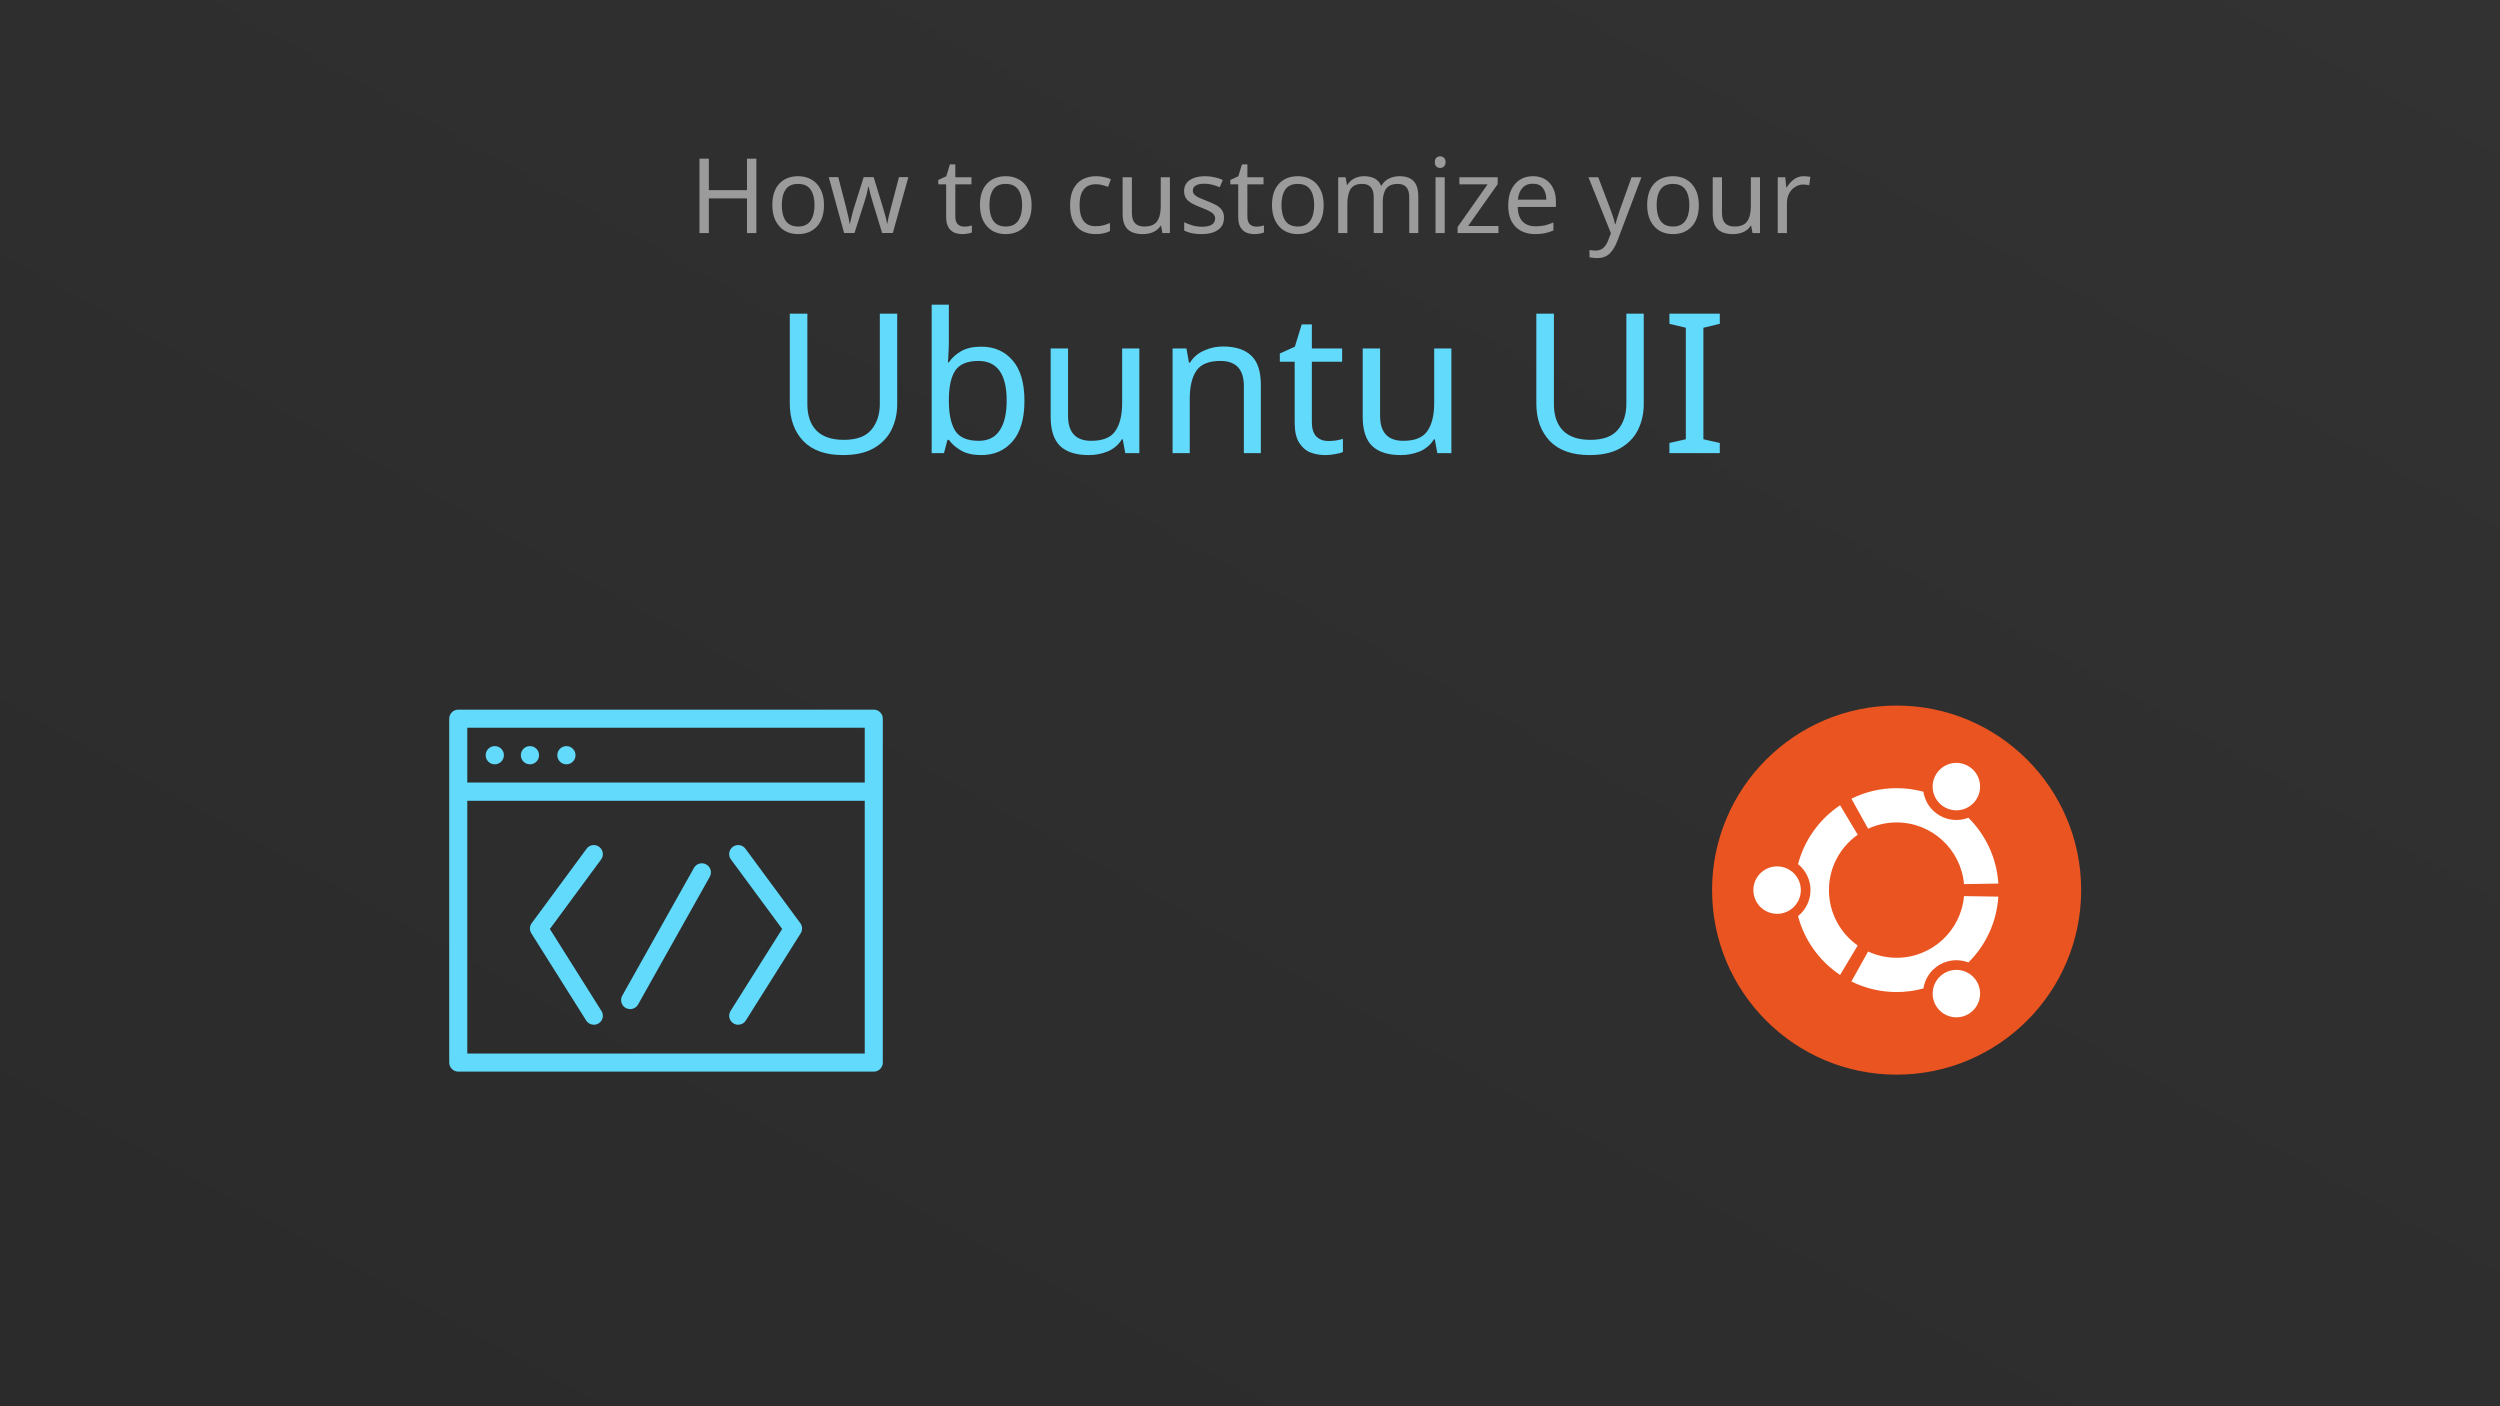 <svg width="1920" height="1080" viewBox="0 0 1920 1080" fill="none" xmlns="http://www.w3.org/2000/svg">
<g id="ubuntu">
<g id="Rectangle">
<rect width="1920" height="1080" fill="#323232"/>
<rect width="1920" height="1080" fill="url(#paint0_linear)" fill-opacity="0.15"/>
</g>
<path id="Java vs Kotlin" d="M689.057 310.2C689.057 317.6 687.557 324.3 684.557 330.3C681.557 336.2 676.957 340.9 670.757 344.4C664.657 347.8 656.857 349.5 647.357 349.5C634.057 349.5 623.907 345.9 616.907 338.7C610.007 331.4 606.557 321.8 606.557 309.9V240.9H620.057V310.35C620.057 319.05 622.357 325.8 626.957 330.6C631.657 335.4 638.707 337.8 648.107 337.8C657.807 337.8 664.807 335.25 669.107 330.15C673.507 324.95 675.707 318.3 675.707 310.2V240.9H689.057V310.2ZM728.723 261.75C728.723 265.15 728.623 268.35 728.423 271.35C728.323 274.25 728.173 276.55 727.973 278.25H728.723C731.023 274.85 734.173 272 738.173 269.7C742.173 267.4 747.323 266.25 753.623 266.25C763.623 266.25 771.623 269.75 777.623 276.75C783.723 283.65 786.773 294 786.773 307.8C786.773 321.6 783.723 332 777.623 339C771.523 346 763.523 349.5 753.623 349.5C747.323 349.5 742.173 348.35 738.173 346.05C734.173 343.75 731.023 341 728.723 337.8H727.673L724.973 348H715.523V234H728.723V261.75ZM751.373 277.2C742.873 277.2 736.973 279.65 733.673 284.55C730.373 289.45 728.723 297.05 728.723 307.35V307.95C728.723 317.85 730.323 325.45 733.523 330.75C736.823 335.95 742.873 338.55 751.673 338.55C758.873 338.55 764.223 335.9 767.723 330.6C771.323 325.3 773.123 317.65 773.123 307.65C773.123 287.35 765.873 277.2 751.373 277.2ZM875.009 267.6V348H864.209L862.259 337.35H861.659C859.059 341.55 855.459 344.65 850.859 346.65C846.259 348.55 841.359 349.5 836.159 349.5C826.459 349.5 819.159 347.2 814.259 342.6C809.359 337.9 806.909 330.45 806.909 320.25V267.6H820.259V319.35C820.259 332.15 826.209 338.55 838.109 338.55C847.009 338.55 853.159 336.05 856.559 331.05C860.059 326.05 861.809 318.85 861.809 309.45V267.6H875.009ZM939.233 266.1C948.833 266.1 956.083 268.45 960.983 273.15C965.883 277.75 968.333 285.25 968.333 295.65V348H955.283V296.55C955.283 283.65 949.283 277.2 937.283 277.2C928.383 277.2 922.233 279.7 918.833 284.7C915.433 289.7 913.733 296.9 913.733 306.3V348H900.533V267.6H911.183L913.133 278.55H913.883C916.483 274.35 920.083 271.25 924.683 269.25C929.283 267.15 934.133 266.1 939.233 266.1ZM1020.11 338.7C1022.11 338.7 1024.16 338.55 1026.26 338.25C1028.36 337.85 1030.06 337.45 1031.36 337.05V347.1C1029.96 347.8 1027.96 348.35 1025.36 348.75C1022.76 349.25 1020.26 349.5 1017.86 349.5C1013.66 349.5 1009.76 348.8 1006.16 347.4C1002.66 345.9 999.808 343.35 997.608 339.75C995.408 336.15 994.308 331.1 994.308 324.6V277.8H982.908V271.5L994.458 266.25L999.708 249.15H1007.51V267.6H1030.76V277.8H1007.51V324.3C1007.51 329.2 1008.66 332.85 1010.96 335.25C1013.36 337.55 1016.41 338.7 1020.11 338.7ZM1114.66 267.6V348H1103.86L1101.91 337.35H1101.31C1098.71 341.55 1095.11 344.65 1090.51 346.65C1085.91 348.55 1081.01 349.5 1075.81 349.5C1066.11 349.5 1058.81 347.2 1053.91 342.6C1049.01 337.9 1046.56 330.45 1046.56 320.25V267.6H1059.91V319.35C1059.91 332.15 1065.86 338.55 1077.76 338.55C1086.66 338.55 1092.81 336.05 1096.21 331.05C1099.71 326.05 1101.46 318.85 1101.46 309.45V267.6H1114.66ZM1262.4 310.2C1262.4 317.6 1260.9 324.3 1257.9 330.3C1254.9 336.2 1250.3 340.9 1244.1 344.4C1238 347.8 1230.2 349.5 1220.7 349.5C1207.4 349.5 1197.25 345.9 1190.25 338.7C1183.35 331.4 1179.9 321.8 1179.9 309.9V240.9H1193.4V310.35C1193.4 319.05 1195.7 325.8 1200.3 330.6C1205 335.4 1212.05 337.8 1221.45 337.8C1231.15 337.8 1238.15 335.25 1242.45 330.15C1246.85 324.95 1249.05 318.3 1249.05 310.2V240.9H1262.4V310.2ZM1320.81 348H1282.11V340.2L1294.71 337.35V251.7L1282.11 248.7V240.9H1320.81V248.7L1308.21 251.7V337.35L1320.81 340.2V348Z" fill="#61DAFB"/>
<path id="Android development" d="M580.885 179H573.685V152.36H544.405V179H537.205V121.88H544.405V146.04H573.685V121.88H580.885V179ZM632.822 157.48C632.822 164.573 631.009 170.067 627.382 173.96C623.809 177.853 618.956 179.8 612.822 179.8C609.036 179.8 605.649 178.947 602.662 177.24C599.729 175.48 597.409 172.947 595.702 169.64C593.996 166.28 593.142 162.227 593.142 157.48C593.142 150.387 594.929 144.92 598.502 141.08C602.076 137.24 606.929 135.32 613.062 135.32C616.956 135.32 620.369 136.2 623.302 137.96C626.289 139.667 628.609 142.173 630.262 145.48C631.969 148.733 632.822 152.733 632.822 157.48ZM600.422 157.48C600.422 162.547 601.409 166.573 603.382 169.56C605.409 172.493 608.609 173.96 612.982 173.96C617.302 173.96 620.476 172.493 622.502 169.56C624.529 166.573 625.542 162.547 625.542 157.48C625.542 152.413 624.529 148.44 622.502 145.56C620.476 142.68 617.276 141.24 612.902 141.24C608.529 141.24 605.356 142.68 603.382 145.56C601.409 148.44 600.422 152.413 600.422 157.48ZM670.097 154.76C669.404 152.573 668.791 150.44 668.257 148.36C667.777 146.227 667.404 144.573 667.137 143.4H666.817C666.604 144.573 666.257 146.227 665.777 148.36C665.297 150.44 664.684 152.6 663.937 154.84L656.257 178.92H648.257L636.497 136.04H643.777L649.697 158.92C650.284 161.213 650.844 163.533 651.377 165.88C651.911 168.227 652.284 170.173 652.497 171.72H652.817C653.031 170.813 653.271 169.693 653.537 168.36C653.857 167.027 654.204 165.64 654.577 164.2C654.951 162.707 655.324 161.373 655.697 160.2L663.297 136.04H670.977L678.337 160.2C678.924 162.013 679.484 163.987 680.017 166.12C680.604 168.253 681.004 170.093 681.217 171.64H681.537C681.697 170.307 682.044 168.467 682.577 166.12C683.164 163.773 683.777 161.373 684.417 158.92L690.417 136.04H697.617L685.697 178.92H677.457L670.097 154.76ZM740.409 174.04C741.476 174.04 742.569 173.96 743.689 173.8C744.809 173.587 745.716 173.373 746.409 173.16V178.52C745.662 178.893 744.596 179.187 743.209 179.4C741.822 179.667 740.489 179.8 739.209 179.8C736.969 179.8 734.889 179.427 732.969 178.68C731.102 177.88 729.582 176.52 728.409 174.6C727.236 172.68 726.649 169.987 726.649 166.52V141.56H720.569V138.2L726.729 135.4L729.529 126.28H733.689V136.12H746.089V141.56H733.689V166.36C733.689 168.973 734.302 170.92 735.529 172.2C736.809 173.427 738.436 174.04 740.409 174.04ZM792.275 157.48C792.275 164.573 790.462 170.067 786.835 173.96C783.262 177.853 778.409 179.8 772.275 179.8C768.489 179.8 765.102 178.947 762.115 177.24C759.182 175.48 756.862 172.947 755.155 169.64C753.449 166.28 752.595 162.227 752.595 157.48C752.595 150.387 754.382 144.92 757.955 141.08C761.529 137.24 766.382 135.32 772.515 135.32C776.409 135.32 779.822 136.2 782.755 137.96C785.742 139.667 788.062 142.173 789.715 145.48C791.422 148.733 792.275 152.733 792.275 157.48ZM759.875 157.48C759.875 162.547 760.862 166.573 762.835 169.56C764.862 172.493 768.062 173.96 772.435 173.96C776.755 173.96 779.929 172.493 781.955 169.56C783.982 166.573 784.995 162.547 784.995 157.48C784.995 152.413 783.982 148.44 781.955 145.56C779.929 142.68 776.729 141.24 772.355 141.24C767.982 141.24 764.809 142.68 762.835 145.56C760.862 148.44 759.875 152.413 759.875 157.48ZM841.414 179.8C837.627 179.8 834.241 179.027 831.254 177.48C828.321 175.933 826.001 173.533 824.294 170.28C822.641 167.027 821.814 162.867 821.814 157.8C821.814 152.52 822.694 148.227 824.454 144.92C826.214 141.613 828.587 139.187 831.574 137.64C834.614 136.093 838.054 135.32 841.894 135.32C844.081 135.32 846.187 135.56 848.214 136.04C850.241 136.467 851.894 137 853.174 137.64L851.014 143.48C849.734 143 848.241 142.547 846.534 142.12C844.827 141.693 843.227 141.48 841.734 141.48C833.307 141.48 829.094 146.893 829.094 157.72C829.094 162.893 830.107 166.867 832.134 169.64C834.214 172.36 837.281 173.72 841.334 173.72C843.681 173.72 845.734 173.48 847.494 173C849.307 172.52 850.961 171.933 852.454 171.24V177.48C851.014 178.227 849.414 178.787 847.654 179.16C845.947 179.587 843.867 179.8 841.414 179.8ZM898.492 136.12V179H892.732L891.692 173.32H891.372C889.985 175.56 888.065 177.213 885.612 178.28C883.158 179.293 880.545 179.8 877.772 179.8C872.598 179.8 868.705 178.573 866.092 176.12C863.478 173.613 862.172 169.64 862.172 164.2V136.12H869.292V163.72C869.292 170.547 872.465 173.96 878.812 173.96C883.558 173.96 886.838 172.627 888.652 169.96C890.518 167.293 891.452 163.453 891.452 158.44V136.12H898.492ZM940.025 167.16C940.025 171.32 938.478 174.467 935.385 176.6C932.291 178.733 928.131 179.8 922.905 179.8C919.918 179.8 917.331 179.56 915.145 179.08C913.011 178.6 911.118 177.933 909.465 177.08V170.68C911.171 171.533 913.225 172.333 915.625 173.08C918.078 173.773 920.558 174.12 923.065 174.12C926.638 174.12 929.225 173.56 930.825 172.44C932.425 171.267 933.225 169.72 933.225 167.8C933.225 166.733 932.931 165.773 932.345 164.92C931.758 164.067 930.691 163.213 929.145 162.36C927.651 161.507 925.491 160.547 922.665 159.48C919.891 158.413 917.518 157.347 915.545 156.28C913.571 155.213 912.051 153.933 910.985 152.44C909.918 150.947 909.385 149.027 909.385 146.68C909.385 143.053 910.851 140.253 913.785 138.28C916.771 136.307 920.665 135.32 925.465 135.32C928.078 135.32 930.505 135.587 932.745 136.12C935.038 136.6 937.171 137.293 939.145 138.2L936.745 143.8C934.931 143.053 933.038 142.413 931.065 141.88C929.091 141.347 927.065 141.08 924.985 141.08C922.105 141.08 919.891 141.56 918.345 142.52C916.851 143.427 916.105 144.68 916.105 146.28C916.105 147.453 916.451 148.467 917.145 149.32C917.838 150.12 918.985 150.92 920.585 151.72C922.238 152.467 924.425 153.373 927.145 154.44C929.865 155.453 932.185 156.493 934.105 157.56C936.025 158.627 937.491 159.933 938.505 161.48C939.518 162.973 940.025 164.867 940.025 167.16ZM964.706 174.04C965.773 174.04 966.866 173.96 967.986 173.8C969.106 173.587 970.013 173.373 970.706 173.16V178.52C969.959 178.893 968.893 179.187 967.506 179.4C966.119 179.667 964.786 179.8 963.506 179.8C961.266 179.8 959.186 179.427 957.266 178.68C955.399 177.88 953.879 176.52 952.706 174.6C951.533 172.68 950.946 169.987 950.946 166.52V141.56H944.866V138.2L951.026 135.4L953.826 126.28H957.986V136.12H970.386V141.56H957.986V166.36C957.986 168.973 958.599 170.92 959.826 172.2C961.106 173.427 962.733 174.04 964.706 174.04ZM1016.57 157.48C1016.57 164.573 1014.76 170.067 1011.13 173.96C1007.56 177.853 1002.71 179.8 996.572 179.8C992.786 179.8 989.399 178.947 986.412 177.24C983.479 175.48 981.159 172.947 979.452 169.64C977.746 166.28 976.892 162.227 976.892 157.48C976.892 150.387 978.679 144.92 982.252 141.08C985.826 137.24 990.679 135.32 996.812 135.32C1000.71 135.32 1004.12 136.2 1007.05 137.96C1010.04 139.667 1012.36 142.173 1014.01 145.48C1015.72 148.733 1016.57 152.733 1016.57 157.48ZM984.172 157.48C984.172 162.547 985.159 166.573 987.132 169.56C989.159 172.493 992.359 173.96 996.732 173.96C1001.05 173.96 1004.23 172.493 1006.25 169.56C1008.28 166.573 1009.29 162.547 1009.29 157.48C1009.29 152.413 1008.28 148.44 1006.25 145.56C1004.23 142.68 1001.03 141.24 996.652 141.24C992.279 141.24 989.106 142.68 987.132 145.56C985.159 148.44 984.172 152.413 984.172 157.48ZM1074.77 135.32C1079.62 135.32 1083.25 136.573 1085.65 139.08C1088.05 141.533 1089.25 145.533 1089.25 151.08V179H1082.29V151.4C1082.29 144.627 1079.38 141.24 1073.57 141.24C1069.41 141.24 1066.42 142.44 1064.61 144.84C1062.85 147.24 1061.97 150.733 1061.97 155.32V179H1055.01V151.4C1055.01 144.627 1052.08 141.24 1046.21 141.24C1041.89 141.24 1038.9 142.573 1037.25 145.24C1035.6 147.907 1034.77 151.747 1034.77 156.76V179H1027.73V136.12H1033.41L1034.45 141.96H1034.85C1036.18 139.72 1037.97 138.067 1040.21 137C1042.5 135.88 1044.93 135.32 1047.49 135.32C1054.21 135.32 1058.58 137.72 1060.61 142.52H1061.01C1062.45 140.067 1064.4 138.253 1066.85 137.08C1069.36 135.907 1072 135.32 1074.77 135.32ZM1106.1 120.04C1107.16 120.04 1108.1 120.413 1108.9 121.16C1109.75 121.853 1110.18 122.973 1110.18 124.52C1110.18 126.013 1109.75 127.133 1108.9 127.88C1108.1 128.627 1107.16 129 1106.1 129C1104.92 129 1103.94 128.627 1103.14 127.88C1102.34 127.133 1101.94 126.013 1101.94 124.52C1101.94 122.973 1102.34 121.853 1103.14 121.16C1103.94 120.413 1104.92 120.04 1106.1 120.04ZM1109.54 136.12V179H1102.5V136.12H1109.54ZM1150.8 179H1119.44V174.36L1142.48 141.56H1120.8V136.12H1150.24V141.4L1127.52 173.56H1150.8V179ZM1177.26 135.32C1180.94 135.32 1184.09 136.12 1186.7 137.72C1189.37 139.32 1191.39 141.587 1192.78 144.52C1194.22 147.4 1194.94 150.787 1194.94 154.68V158.92H1165.58C1165.69 163.773 1166.91 167.48 1169.26 170.04C1171.66 172.547 1174.99 173.8 1179.26 173.8C1181.98 173.8 1184.38 173.56 1186.46 173.08C1188.59 172.547 1190.78 171.8 1193.02 170.84V177C1190.83 177.96 1188.67 178.653 1186.54 179.08C1184.41 179.56 1181.87 179.8 1178.94 179.8C1174.89 179.8 1171.29 178.973 1168.14 177.32C1165.05 175.667 1162.62 173.213 1160.86 169.96C1159.15 166.653 1158.3 162.627 1158.3 157.88C1158.3 153.187 1159.07 149.16 1160.62 145.8C1162.22 142.44 1164.43 139.853 1167.26 138.04C1170.14 136.227 1173.47 135.32 1177.26 135.32ZM1177.18 141.08C1173.82 141.08 1171.15 142.173 1169.18 144.36C1167.26 146.493 1166.11 149.48 1165.74 153.32H1187.58C1187.53 149.693 1186.67 146.76 1185.02 144.52C1183.37 142.227 1180.75 141.08 1177.18 141.08ZM1219.92 136.12H1227.44L1236.72 160.52C1237.52 162.653 1238.24 164.707 1238.88 166.68C1239.52 168.6 1240 170.44 1240.32 172.2H1240.64C1240.96 170.867 1241.46 169.133 1242.16 167C1242.85 164.813 1243.57 162.627 1244.32 160.44L1253.04 136.12H1260.64L1242.16 184.92C1240.66 188.973 1238.72 192.2 1236.32 194.6C1233.97 197 1230.72 198.2 1226.56 198.2C1225.28 198.2 1224.16 198.12 1223.2 197.96C1222.24 197.853 1221.41 197.72 1220.72 197.56V191.96C1221.3 192.067 1222 192.173 1222.8 192.28C1223.65 192.387 1224.53 192.44 1225.44 192.44C1227.89 192.44 1229.86 191.747 1231.36 190.36C1232.9 188.973 1234.1 187.133 1234.96 184.84L1237.2 179.16L1219.92 136.12ZM1304.7 157.48C1304.7 164.573 1302.88 170.067 1299.26 173.96C1295.68 177.853 1290.83 179.8 1284.7 179.8C1280.91 179.8 1277.52 178.947 1274.54 177.24C1271.6 175.48 1269.28 172.947 1267.58 169.64C1265.87 166.28 1265.02 162.227 1265.02 157.48C1265.02 150.387 1266.8 144.92 1270.38 141.08C1273.95 137.24 1278.8 135.32 1284.94 135.32C1288.83 135.32 1292.24 136.2 1295.18 137.96C1298.16 139.667 1300.48 142.173 1302.14 145.48C1303.84 148.733 1304.7 152.733 1304.7 157.48ZM1272.3 157.48C1272.3 162.547 1273.28 166.573 1275.26 169.56C1277.28 172.493 1280.48 173.96 1284.86 173.96C1289.18 173.96 1292.35 172.493 1294.38 169.56C1296.4 166.573 1297.42 162.547 1297.42 157.48C1297.42 152.413 1296.4 148.44 1294.38 145.56C1292.35 142.68 1289.15 141.24 1284.78 141.24C1280.4 141.24 1277.23 142.68 1275.26 145.56C1273.28 148.44 1272.3 152.413 1272.3 157.48ZM1351.69 136.12V179H1345.93L1344.89 173.32H1344.57C1343.19 175.56 1341.27 177.213 1338.81 178.28C1336.36 179.293 1333.75 179.8 1330.97 179.8C1325.8 179.8 1321.91 178.573 1319.29 176.12C1316.68 173.613 1315.37 169.64 1315.37 164.2V136.12H1322.49V163.72C1322.49 170.547 1325.67 173.96 1332.01 173.96C1336.76 173.96 1340.04 172.627 1341.85 169.96C1343.72 167.293 1344.65 163.453 1344.65 158.44V136.12H1351.69ZM1385.31 135.32C1386.11 135.32 1386.96 135.373 1387.87 135.48C1388.83 135.533 1389.65 135.64 1390.35 135.8L1389.47 142.28C1388.77 142.12 1388 141.987 1387.15 141.88C1386.35 141.773 1385.57 141.72 1384.83 141.72C1382.64 141.72 1380.59 142.333 1378.67 143.56C1376.75 144.733 1375.2 146.413 1374.03 148.6C1372.91 150.733 1372.35 153.24 1372.35 156.12V179H1365.31V136.12H1371.07L1371.87 143.96H1372.19C1373.57 141.613 1375.36 139.587 1377.55 137.88C1379.73 136.173 1382.32 135.32 1385.31 135.32Z" fill="#9B9B9B"/>
<g id="cof_orange_hex 1" filter="url(#filter0_d)">
<g id="Group">
<path id="Vector" d="M1587.33 672.595C1587.33 750.874 1523.88 814.33 1445.6 814.33C1367.32 814.33 1303.87 750.874 1303.87 672.595C1303.87 594.321 1367.32 530.867 1445.6 530.867C1523.88 530.867 1587.33 594.32 1587.33 672.595Z" fill="#E95420"/>
<path id="Vector_2" d="M1372.04 672.595C1372.04 682.659 1363.88 690.82 1353.81 690.82C1343.75 690.82 1335.59 682.66 1335.59 672.595C1335.59 662.535 1343.75 654.376 1353.81 654.376C1363.88 654.376 1372.04 662.535 1372.04 672.595ZM1475.72 761.201C1480.75 769.91 1491.89 772.897 1500.6 767.871C1509.32 762.838 1512.31 751.692 1507.27 742.976C1502.24 734.261 1491.1 731.281 1482.39 736.313C1473.67 741.346 1470.68 752.486 1475.72 761.201ZM1507.27 602.219C1512.3 593.502 1509.32 582.359 1500.6 577.332C1491.89 572.3 1480.75 575.286 1475.71 583.999C1470.68 592.714 1473.67 603.856 1482.38 608.888C1491.1 613.92 1502.25 610.934 1507.27 602.219ZM1445.6 620.632C1472.75 620.632 1495.03 641.446 1497.36 667.996L1523.73 667.58C1522.48 647.853 1513.92 630.111 1500.74 617.029C1493.76 619.722 1485.66 619.356 1478.67 615.319C1471.68 611.282 1467.31 604.448 1466.16 597.044C1459.6 595.264 1452.71 594.311 1445.6 594.311C1433.13 594.311 1421.34 597.227 1410.87 602.414L1423.71 625.457C1430.36 622.367 1437.78 620.632 1445.6 620.632ZM1393.63 672.595C1393.63 655.018 1402.37 639.474 1415.73 630.075L1402.19 607.441C1386.5 617.915 1374.82 633.892 1369.89 652.624C1375.73 657.321 1379.46 664.521 1379.46 672.596C1379.46 680.676 1375.72 687.876 1369.89 692.574C1374.82 711.305 1386.5 727.282 1402.19 737.762L1415.73 715.128C1402.37 705.722 1393.63 690.184 1393.63 672.595ZM1445.6 724.568C1437.78 724.568 1430.36 722.834 1423.71 719.738L1410.87 742.781C1421.34 747.972 1433.13 750.885 1445.6 750.885C1452.71 750.885 1459.6 749.939 1466.16 748.156C1467.31 740.747 1471.68 733.913 1478.67 729.883C1485.66 725.846 1493.76 725.479 1500.74 728.172C1513.93 715.084 1522.48 697.342 1523.73 677.615L1497.36 677.206C1495.03 703.749 1472.75 724.568 1445.6 724.568Z" fill="white"/>
</g>
</g>
<g id="browser" filter="url(#filter1_d)">
<path id="Shape" fill-rule="evenodd" clip-rule="evenodd" d="M340.938 812H660.062C663.878 812 667 808.872 667 805.05V540.95C667 537.127 663.878 534 660.062 534H340.938C337.108 534 334 537.127 334 540.95V805.05C334 808.872 337.108 812 340.938 812ZM653.125 798.1H347.875V547.9H653.125V798.1Z" fill="#61DAFB"/>
<path id="Shape_2" d="M653.065 604H347.935C344.107 604 341 600.85 341 597C341 593.15 344.107 590 347.935 590H653.065C656.879 590 660 593.15 660 597C660 600.85 656.879 604 653.065 604Z" fill="#61DAFB"/>
<path id="Shape_3" d="M445.083 776C442.783 776 440.524 774.864 439.208 772.785L397.059 705.795C395.549 703.356 395.66 700.308 397.35 697.993L439.499 640.829C441.771 637.711 446.094 637.073 449.184 639.402C452.26 641.674 452.925 646.012 450.639 649.088L411.303 702.456L450.93 765.44C452.966 768.669 451.996 772.965 448.754 774.975C447.632 775.681 446.343 776 445.083 776Z" fill="#61DAFB"/>
<path id="Shape_4" d="M555.94 776C554.679 776 553.391 775.681 552.254 774.933C549.011 772.91 548.028 768.628 550.079 765.4L589.712 702.422L550.356 649.047C548.083 645.957 548.734 641.634 551.811 639.362C554.887 637.075 559.225 637.74 561.497 640.816L603.639 697.974C605.343 700.274 605.454 703.364 603.93 705.775L561.775 772.758C560.486 774.864 558.241 776 555.94 776Z" fill="#61DAFB"/>
<path id="Shape_5" d="M472.956 764C471.801 764 470.646 763.709 469.56 763.127C466.207 761.258 465.01 757.048 466.889 753.655L521.963 655.546C523.842 652.194 528.058 650.99 531.453 652.928C534.793 654.798 535.989 658.994 534.111 662.36L479.036 760.468C477.756 762.726 475.391 764 472.956 764Z" fill="#61DAFB"/>
<path id="Shape_6" d="M376 569C376 572.868 372.868 576 369 576C365.132 576 362 572.868 362 569C362 565.132 365.132 562 369 562C372.868 562 376 565.132 376 569Z" fill="#61DAFB"/>
<path id="Shape_7" d="M403 569C403 572.868 399.868 576 396 576C392.132 576 389 572.868 389 569C389 565.132 392.132 562 396 562C399.868 562 403 565.132 403 569Z" fill="#61DAFB"/>
<path id="Shape_8" d="M431 569C431 572.868 427.868 576 424 576C420.132 576 417 572.868 417 569C417 565.132 420.132 562 424 562C427.868 562 431 565.132 431 569Z" fill="#61DAFB"/>
</g>
</g>
<defs>
<filter id="filter0_d" x="1217" y="444" width="479.197" height="479.197" filterUnits="userSpaceOnUse" color-interpolation-filters="sRGB">
<feFlood flood-opacity="0" result="BackgroundImageFix"/>
<feColorMatrix in="SourceAlpha" type="matrix" values="0 0 0 0 0 0 0 0 0 0 0 0 0 0 0 0 0 0 127 0"/>
<feOffset dx="11" dy="11"/>
<feGaussianBlur stdDeviation="13.5"/>
<feColorMatrix type="matrix" values="0 0 0 0 0 0 0 0 0 0 0 0 0 0 0 0 0 0 0.5 0"/>
<feBlend mode="normal" in2="BackgroundImageFix" result="effect1_dropShadow"/>
<feBlend mode="normal" in="SourceGraphic" in2="effect1_dropShadow" result="shape"/>
</filter>
<filter id="filter1_d" x="318" y="518" width="387" height="332" filterUnits="userSpaceOnUse" color-interpolation-filters="sRGB">
<feFlood flood-opacity="0" result="BackgroundImageFix"/>
<feColorMatrix in="SourceAlpha" type="matrix" values="0 0 0 0 0 0 0 0 0 0 0 0 0 0 0 0 0 0 127 0"/>
<feOffset dx="11" dy="11"/>
<feGaussianBlur stdDeviation="13.5"/>
<feColorMatrix type="matrix" values="0 0 0 0 0 0 0 0 0 0 0 0 0 0 0 0 0 0 0.5 0"/>
<feBlend mode="normal" in2="BackgroundImageFix" result="effect1_dropShadow"/>
<feBlend mode="normal" in="SourceGraphic" in2="effect1_dropShadow" result="shape"/>
</filter>
<linearGradient id="paint0_linear" x1="948.605" y1="-540" x2="31.258" y2="1110.2" gradientUnits="userSpaceOnUse">
<stop stop-color="#0B0B0B" stop-opacity="0.01"/>
<stop offset="1"/>
</linearGradient>
</defs>
</svg>
